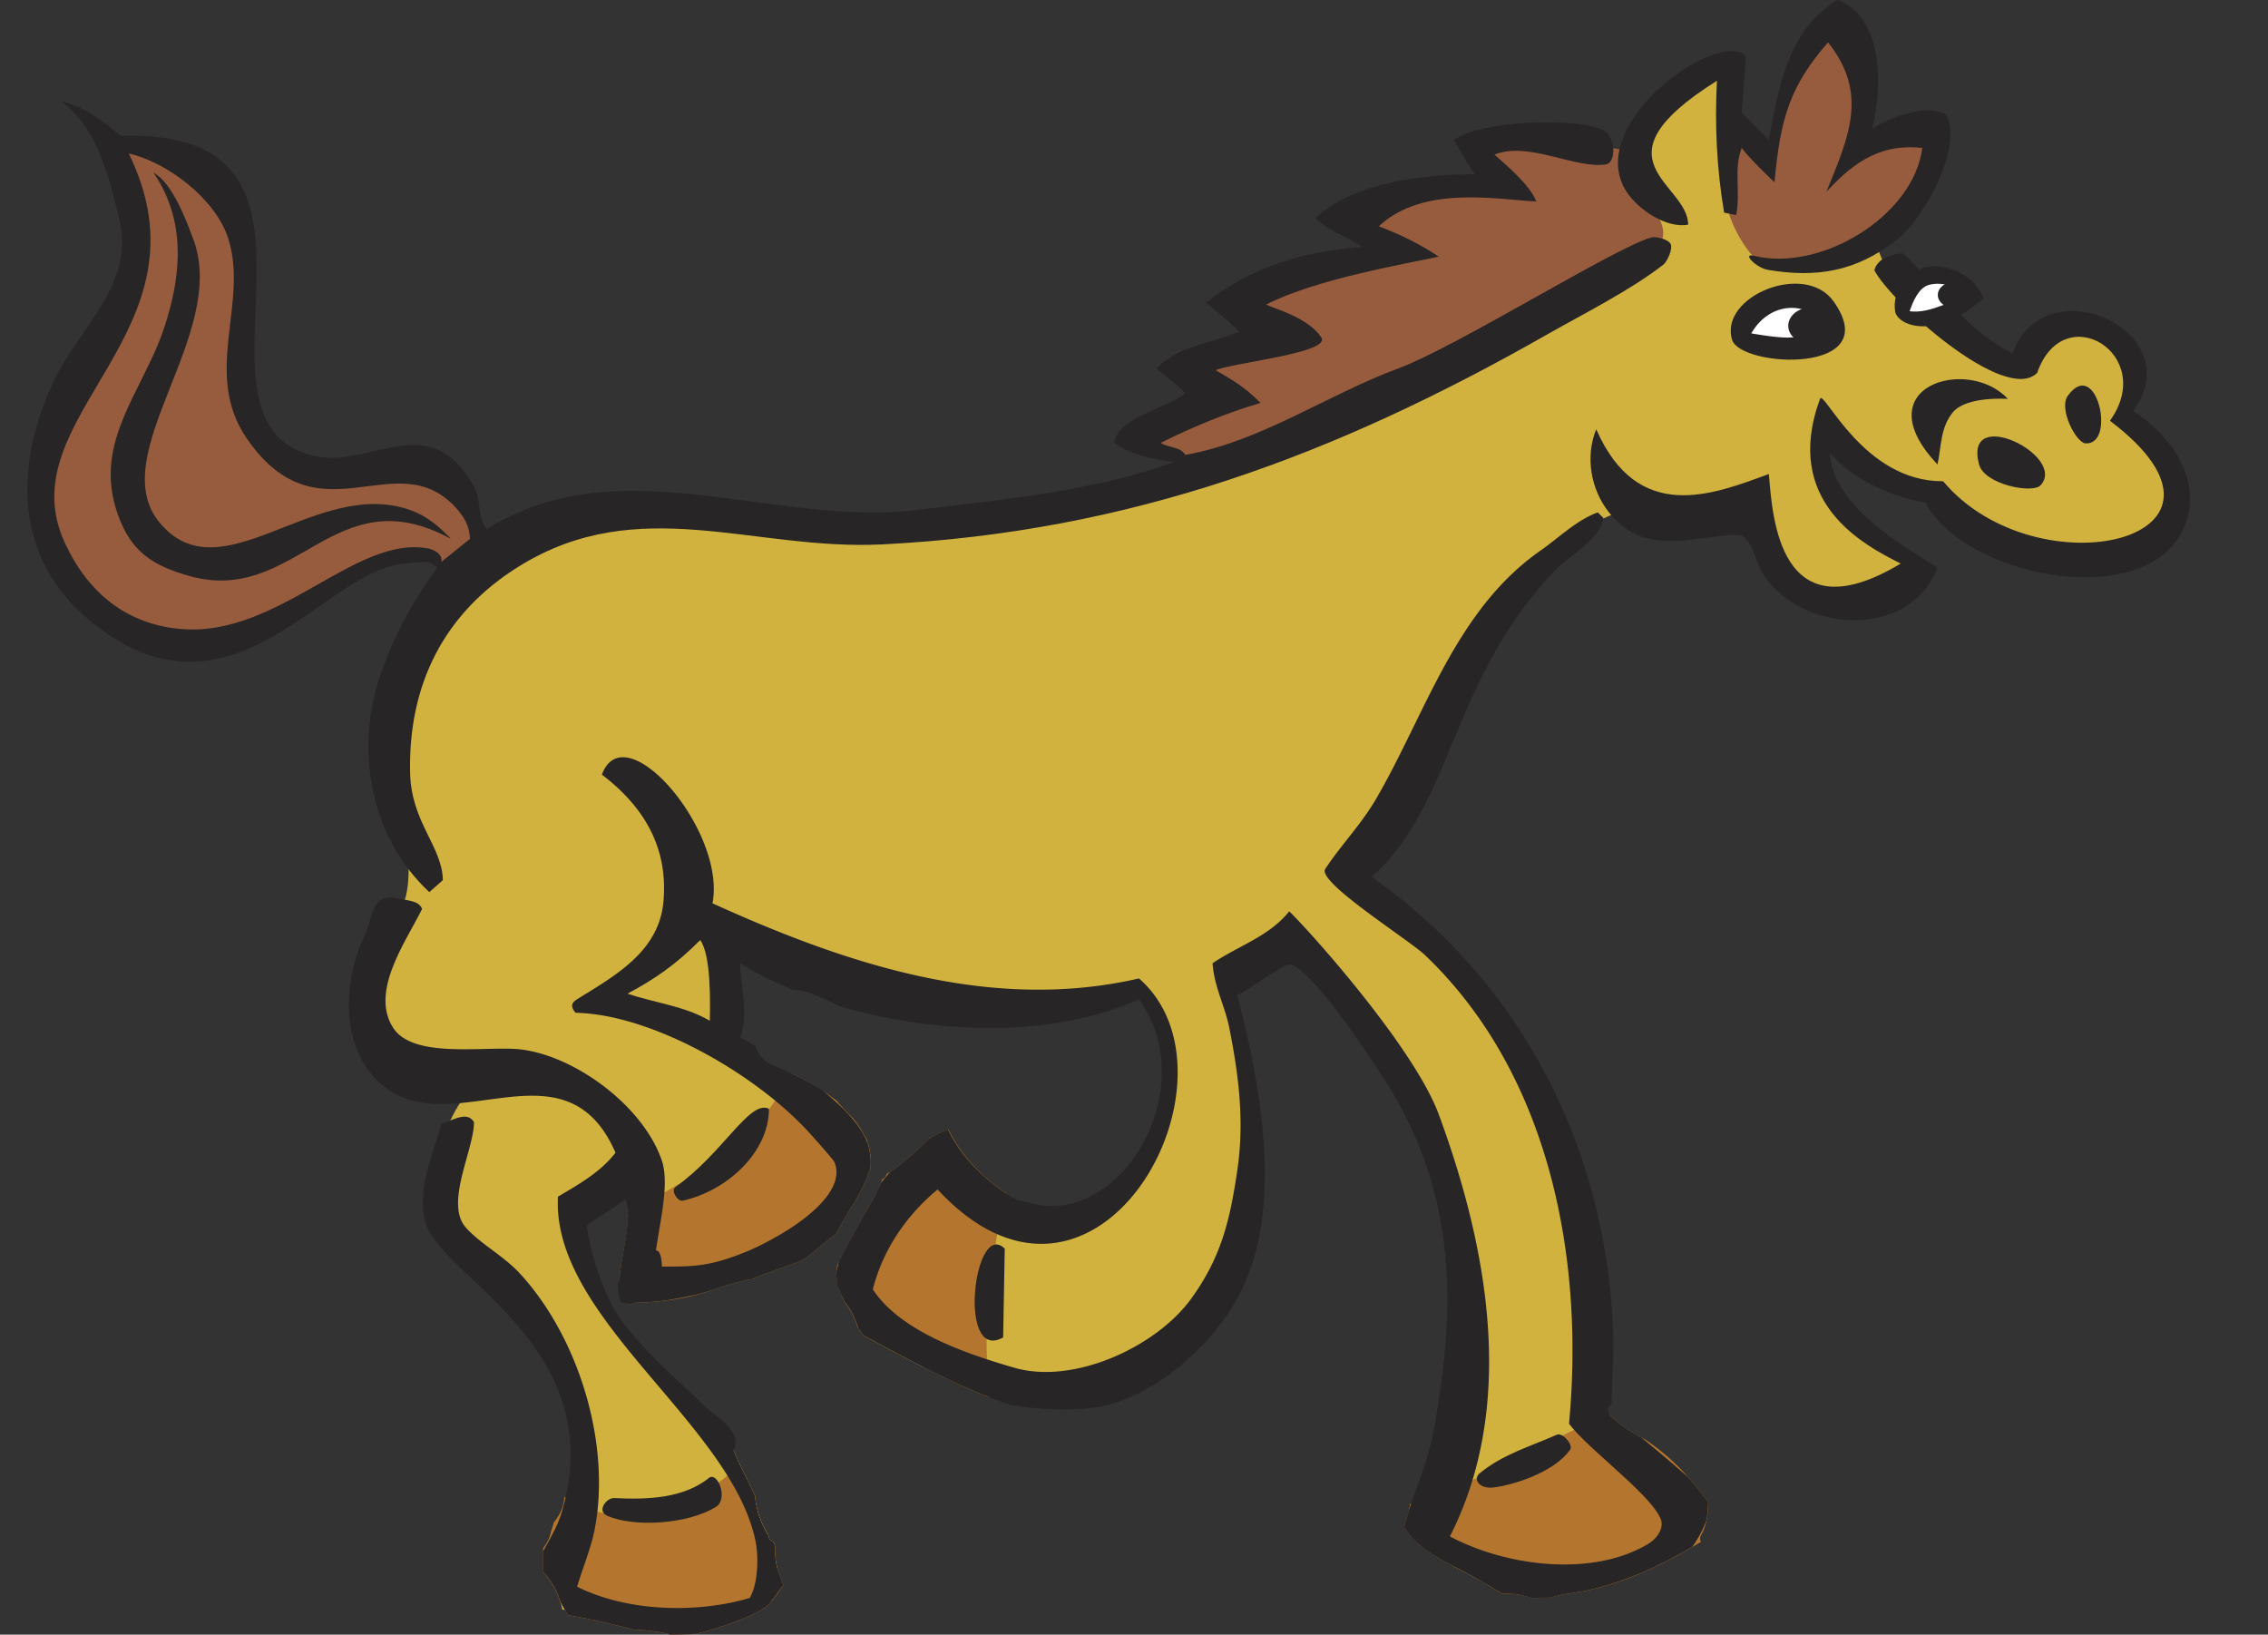 <svg xmlns="http://www.w3.org/2000/svg" width="194.282" height="140.007" viewBox="-2.145 -0.001 194.282 140.007"><rect x="-2.145" y="-0.001" width="194.282" height="140.007" fill="#333333" stroke="none"/><defs><style/></defs><g id="ID0.29444922087714076" transform="translate(.2) scale(1.4)"><path id="ID0.5249641677364707" fill="#975B3D" d="M108.014 16.081c4.091.269 10.334-4.306 8.181-7.75-1.35.193-2.529-.054-3.767-.215-.815-1.72-.082-5.746-1.831-6.782-2.313 2.315-3.12 5.167-4.144 8.235-2.691-1.345-4.898-.376-7.912-.376-3.122 0-6.243-1.777-9.204-.754-1.346.431 2.635 3.647 1.238 3.337-.969-.216-2.1-.216-3.444-.216-3.176 0-4.413.108-7.158 1.668l3.067 2.207-9.042 3.014c.484.915 1.668 1.399 1.292 2.369-.646 1.614-4.091-.269-4.306 1.507-.107 1.13 1.346 1.238 2.152 1.938l-5.597 3.014c1.096.179 2.367.539 3.014 1.077 7.948.244 12.96-4.711 21.528-7.535 3.607-1.185 5.544-2.314 9.258-2.583 4.684-.325 5.545 2.419 6.675-2.155z"/><path id="ID0.03286631219089031" fill="#D1B23E" d="M130.727 28.567c-1.184-1.561-1.184-1.938-2.314-3.391.97-4.306-1.304-5.169-4.049-4.899-1.507.162-1.93 2.006-3.444 1.938-1.184-.054-6.876-3.712-7.737-7.21-3.016.754-6.19 2.745-7.967.215-2.583-3.606-.861-6.674-1.185-11.087-2.959.484-5.489 2.369-5.704 5.328-.216 2.638 3.175 4.36 1.076 5.975-5.544 4.306-9.312 5.597-15.501 8.827-11.68 6.136-19.646 7.75-32.724 7.75-5.329 0-8.234-1.345-13.562-1.722-7.212-.538-13.94 3.66-15.071 10.764-.915 5.76 1.938 11.949.215 14.748-1.178 1.915-2.574 5.908-1.453 8.074 1.123 2.17 3.873 2.934 6.082 2.476-2.745 2.745-2.853 7.535-1.454 9.742 2.079 3.277 5.183 3.617 6.513 7.373 2.337 6.601.698 12.792.159 14.49.049.162.09.331.124.507l.38.045 6.496.781 5.956-1.374c.069-.092.14-.182.213-.268.048-.079.091-.161.144-.236.007-.337.007-.85-.027-1.473a3.684 3.684 0 0 1-.125-1.267c-.028-.095-.052-.189-.083-.284a.829.829 0 0 0-.048-.068c-.132-.034-.244-.127-.277-.314-.007-.041-.021-.079-.028-.119a5.311 5.311 0 0 1-.812-2.375c-.426-.928-.914-1.83-1.303-2.777-3.769-4.557-9.774-8.337-9.529-14.202.141-1.071 1.624-1.678 2.637-2.69 1.73 1.003 1.236 3.83.662 5.722a18.328 18.328 0 0 1-.37 1.092 13.6 13.6 0 0 1-.292.721c.188.012.372.02.555.022 2.95.092 5.95.092 8.258-2.946l.493-.31c.333-.209.675-.423 1.028-.642 2.153-1.346 4.844-2.691 4.09-5.168-.861-2.906-3.605-3.174-6.243-4.735-2.637-1.562-.592-4.79-1.291-7.75 3.444.322 4.843 2.367 8.181 3.229 6.244 1.615 10.387 1.615 16.578-.431 3.39 3.984 1.775 9.635-1.938 13.349-3.068 3.067-8.773.915-10.118-3.229-2.781 2.062-6.394 5.277-6.088 8.504l.163.347c.419.504.72 1.092.912 1.722.081.13.186.244.274.369 1.158.62 2.348 1.265 3.562 1.888.522.114 1.056.215 1.609.304 5.329.808 7.212 2.1 12.002-.27 6.082-3.014 7.104-10.333 6.297-17.169-.269-2.476-1.13-3.929-1.13-6.404 0-2.207 2.368-1.239 4.575-1.562 1.83 2.477 3.66 3.391 5.382 6.028 4.199 6.298 4.199 11.41 3.66 18.945-.323 4.629-2.153 10.011-1.399 10.926.477.578.984 1.04 1.517 1.418.524.271 1.043.55 1.556.833 2.305.885 5.012.604 8.016.279l.009-.001a19.755 19.755 0 0 0 1.726-.619c1.401-.814 2.562-2.276 2.141-3.579-1.023-3.067-4.844-3.229-5.382-6.458-.755-4.575.037-6.052-.432-10.712-1.022-10.171-6.243-16.469-14.208-22.442 7.318-6.621 6.942-16.631 15.607-21.314 3.015-1.615 5.221.269 8.073-.215 2.476 1.077 1.723 4.575 4.307 5.382 2.529.753 5.22-.108 7.104-1.992-2.744-2.745-5.812-4.252-5.812-8.127 5.327 2.1 8.826 5.975 14.263 7.105 4.138.857 9.035-2.05 6.505-5.387z"/><path id="ID0.5103596481494606" fill="#B4762E" d="M102.847 91.896c-1.068-1.461-2.283-2.79-3.835-3.808-.77-.423-1.532-.86-2.163-1.495-.008-.008-.009-.017-.016-.024-2.188.813-3.886 1.74-7.334 3.464a32.364 32.364 0 0 1-4.891 1.979c-.085.467-.219.923-.363 1.382.595 1.017 1.501 1.638 2.909 2.367a52.1 52.1 0 0 1 3.078 1.734c.032-.001.062-.005.095-.005.624 0 1.185.097 1.687.266l1.159-.008a7.16 7.16 0 0 1 1.154-.258c2.827-.362 5.557-1.627 8.072-3.162a.436.436 0 0 1 .021-.433c.349-.619.419-1.301.427-1.999z"/><path id="ID0.48582707485184073" fill="#B4762E" d="M45.767 94.673c-.027-.092-.051-.186-.081-.277l-.063-.079c-.126-.037-.232-.13-.264-.312-.004-.023-.012-.046-.016-.069a5.292 5.292 0 0 1-.821-2.421c-.311-.676-.653-1.339-.969-2.015-.661.82-1.492 1.453-2.6 2.039-2.889 1.552-5.583 1.604-8.078.039-.005.024-.019.046-.024.07a2.559 2.559 0 0 1-.627 1.468c-.078.252-.161.502-.227.757-.083.32-.246.595-.438.844v1.478c.416.438.751.969.969 1.595.054.156.102.318.563 1.034.166.024.334.054.502.084 1.176.213 2.338.491 3.496.793.761.037 1.519.095 2.252.303a74.956 74.956 0 0 0 1.572-.039c2.216-.571 4.135-1.344 4.567-1.944.124-.172.254-.332.389-.481.123-.186.236-.377.385-.544-.089-.245-.167-.493-.262-.736a3.602 3.602 0 0 1-.225-1.587z"/><path id="ID0.5547199798747897" fill="#B4762E" d="M51.554 70.375a1.14 1.14 0 0 1-.055-.254.842.842 0 0 1-.116-.352c-.276-.512-.565-1.045-.966-1.452-.306-.311-.606-.615-.877-.952a14.687 14.687 0 0 0-2.821-1.705c-.251.421-.487.851-.708 1.229-2.287 3.93-5.274 4.816-9.042 7.319-.083.055-.155.116-.229.176.002 1.281-.406 2.5-.494 3.773a.473.473 0 0 1-.121.28c.149.447.343.891.549 1.327.016.004.029-.001.045.005.078.014.153.019.229.026.031-.012.068-.016.104-.021a.43.43 0 0 1 .233-.078c1.438-.031 2.926-.229 4.301-.669.941-.3 1.849-.633 2.821-.786.04-.032.077-.066.13-.086.976-.356 1.956-.695 2.923-1.07.698-.495 1.322-1.099 2.026-1.591.125-.23.238-.468.371-.693.579-.986 1.285-2.008 1.636-3.102a.465.465 0 0 1 .104-.173v-.863a.603.603 0 0 1-.043-.288z"/><path id="ID0.6060596397146583" fill="#B4762E" d="M59.895 73.023c-1.537-1.071-2.74-2.297-3.542-3.929-.31.121-.62.239-.899.427a.423.423 0 0 1-.185.071c-.029.021-.056.044-.091.058-.008.013-.012.026-.025.039-.82.77-1.597 1.567-2.573 2.132l-.002.002a.477.477 0 0 1-.267.325c-.403 1.094-1.082 2.072-1.638 3.092a67.38 67.38 0 0 0-1.12 2.171c-.031.246-.066.492-.101.737a.427.427 0 0 1 .105.29v.28c.079.072.122.17.131.278.012.017.025.029.035.05.1.22.203.435.305.651.347.446.601.955.776 1.498.103.171.226.329.34.493 2.448 1.309 5.028 2.744 7.713 3.795-.008-.205-.02-.411-.037-.619-.323-3.956 0-6.217.646-10.118.102-.614.269-1.181.429-1.723z"/><path id="ID0.5582508374936879" fill="#272525" d="M112.865 7.874c2.576-1.536 4.401-1.181 4.598-.734.91 2.066-1.475 6.273-3.081 7.532-2.527 1.979-4.968 2.324-7.874 1.839-.726-.122-1.63-1.053-.861-.861 4.028 1 9.75-2.378 10.3-6.603-2.318-.245-4.002.628-5.869 2.69 1.328-3.3 2.626-5.991.099-9.145-2.322 2.67-2.915 4.607-3.276 8.558 0 0-1.521-1.426-2.005-2.103-.516 1.308-.051 2.761-.343 4.108l-.733-.146c-.452-2.662-.582-5.374-.44-8.069-7.797 4.897-1.772 6.245-1.761 8.802-1.325.254-3.065-.928-3.766-2.005-2.181-3.353 2.884-7.903 5.869-8.558.323-.071 1.462-.148 1.418.44l-.244 3.276 1.662 1.663c.579-3.146 1.182-6.801 4.206-8.559 2.871 1.062 2.731 5.535 2.101 7.875z"/><path id="ID0.520366549026221" fill="#272525" d="M5.714 8.313c15.453-.53 2.704 17.71 11.982 19.611 3.284.673 7.004-2.979 9.634 1.858.453.832.199 1.884.783 2.592 8.146-5.102 17.52-.118 26.311-1.174 5.797-.697 10.835-1.175 15.747-2.935-1.275-.181-2.598-.402-3.667-1.173.22-1.59 3.251-2.112 4.353-3.032-.55-.558-.948-.824-1.761-1.517 1.333-1.418 3.342-1.515 5.037-2.25-.613-.654-1.049-.985-2.005-1.76 2.688-2.207 6.115-3.18 9.535-3.423-.899-.672-2.036-.939-2.835-1.761 2.329-2.276 6.996-2.695 9.731-2.689-.466-.688-.782-1.255-1.271-2.103 1.726-1.231 7.62-1.373 9.146-.586.778.401.771 1.974.171 2.08-1.83.323-4.766-1.443-6.836-.592.773.681 2.199 1.894 2.557 2.865-2.448-.119-6.921-1.012-9.634 1.516 1.589.625 2.514 1.106 3.668 1.858-1.973.436-7.506 1.361-10.564 2.935.507.253 2.563.785 3.375 2.005.631.95-5.416 1.547-6.462 2.009.914.538 1.722.969 2.745 2.001-2.108.624-4.147 1.463-6.113 2.446.519.326 1.164.204 1.517.733 4.583-.801 8.691-3.683 13.009-5.282 3.603-1.334 13.262-7.397 15.503-8.02.277-.077 1.023.111 1.173.391.161.3-.215 1.098-.439 1.272-2.078 1.608-4.799 2.957-7.094 4.263-13.065 7.437-25.552 12.085-40.687 12.853-7.883.401-14.896-3.188-22.203 1.32-4.604 2.84-6.826 7.226-6.701 12.667.07 3.024 1.961 4.478 2.005 6.554l-.832.733c-3.659-3.416-4.608-8.856-2.908-13.525.914-2.508 2-4.408 3.396-6.331-.416-.537-1.413-.29-2.005-.244-4.851.373-10.303 10.117-18.615 3.992-6.135-4.521-4.739-11.139-2.854-15.143 1.529-3.248 5.035-5.947 4.01-9.977C5 10.929 4.353 7.899 2.095 6.211c1.394.304 2.547 1.21 3.619 2.102z"/><path id="ID0.24653478991240263" fill="#975B3D" d="M27.086 32.962l-1.761 1.418c.11-.481-.455-.763-.832-.832-4.429-.803-9.11 5.392-15.013 4.939-3.409-.26-5.783-2.236-7.19-5.281-3.589-7.772 9.282-12.873 3.913-23.817 2.378.542 5.272 2.767 6.065 5.136 1.329 3.972-1.607 8.306 1.173 12.324 4.419 6.386 9.131.154 12.813 4.254.506.564.782 1.086.832 1.859z"/><path id="ID0.7069452675059438" fill="#272525" d="M25.912 32.962c-7.189-3.911-9.479 4.179-16.09 2.25-1.95-.57-3.276-1.302-4.108-3.277-1.986-4.717 1.361-7.876 2.69-11.982.807-2.494 1.546-6.133-.685-9.389 1.157.627 2 2.899 2.446 4.108 2.133 5.78-5.473 13.115-2.103 17.263 3.759 4.628 9.576-2.78 15.356-.733.829.293 1.602.809 2.494 1.76z"/><path id="ID0.6897000474855304" fill="#272525" d="M121.46 21.634c1.955-5.457 10.958-1.395 7.385 3.521 2.1 1.302 4.128 3.897 3.289 6.633-1.797 5.855-13.528 3.655-15.993-1.028-2.214-.442-4.362-1.34-5.868-3.081.251 3.269 4.117 5.486 6.603 7.042-1.728 4.482-8.423 3.994-10.71.343-.378-.603-.706-2.361-1.517-2.347-2.785.045-5.637 1.43-7.874-1.37-1.125-1.41-1.459-3.417-.782-5.086 2.549 5.803 7.099 4.018 10.563 2.738.221 2.526.58 9.985 8.069 5.478-2.288-1.144-7.257-3.759-4.939-10.075.231-.63 2.635 5.079 7.532 5.038 5.736 6.839 19.88 3.606 10.209-3.699 2.911-4.066-2.848-7.565-4.45-2.935-1.964 1.992-9.07-4.447-9.965-6.278.205-.753 1.076-.987 1.76-1.027 2.055 1.948 3.827 4.667 6.542 6.034l.146.099z"/><path id="ID0.08290862245485187" fill="#272525" d="M110.517 18.438c3.21 4.516-5.688 4.061-6.21 2.348-.807-2.652 4.455-4.82 6.21-2.348z"/><path id="ID0.1608870690688491" fill="#FFF" d="M109.686 20.295s-1.134.369-1.995.359c-.861-.008-2.21-.261-2.21-.261.61-1.055 1.511-1.506 2.322-1.555 1.08-.066 2.003.579 1.883 1.457z"/><path id="ID0.3996476330794394" fill="#272525" d="M109.09 18.825c.371 0 .708.124.952.324.243.199.394.475.394.78 0 .305-.151.581-.394.78-.244.2-.581.324-.952.324s-.708-.124-.952-.324c-.243-.199-.394-.475-.394-.78 0-.305.151-.581.394-.78.244-.2.581-.324.952-.324z"/><path id="ID0.31966521218419075" fill="#272525" d="M121.179 24.403s-2.547-.189-3.374.832c-.761.938-.694 2.094-.93 3.179-4.529-4.775 1.856-6.661 4.304-4.011z"/><path id="ID0.6549390256404877" fill="#272525" d="M119.418 28.414c-.989-3.695 5.409-.521 3.766 1.272-.494.538-3.435-.043-3.766-1.272z"/><path id="ID0.30931072449311614" fill="#272525" d="M101.623 90.379a86.996 86.996 0 0 0-2.889-2.445c-.673-.378-1.33-.783-1.885-1.341-.229-.229-.124-.536.084-.707.032-1.669.146-3.055.087-4.557-.449-11.125-5.605-21.251-14.771-27.68 4.989-4.414 4.817-12.065 11.249-18.78.869-.908 2.772-1.888 2.935-3.18l-.343-.341c-1.285.459-2.405 1.569-3.521 2.347-5.163 3.603-7.005 9.934-10.022 15.14-.923 1.595-2.15 2.835-3.134 4.324-.527.8 5.105 4.319 6.114 5.282 7.649 7.304 9.748 18.59 8.803 28.658 1.219 1.611 5.065 4.374 5.623 5.868.177.472-.17 1.115-.767 1.477-3.407 2.065-8.711 1.387-12.145-.449 4.113-8.078 2.298-17.741-.684-25.822-1.455-3.944-7.516-10.812-9.146-12.422-1.22 1.536-3.121 2.112-4.693 3.179.104 1.471.756 2.595 1.026 3.961.587 2.965.928 5.739.489 8.706-.446 3.017-.968 5.307-2.836 7.873-2.148 2.949-7.193 5.259-10.809 4.206-2.886-.839-6.95-2.195-8.656-4.793.604-2.415 2.055-4.533 3.961-6.113 9.805 10.571 19.219-6.905 12.323-12.91-9.043 2.081-17.92-.886-26.097-4.597.861-4.414-5.362-11.667-6.766-7.874 3.268 2.491 3.989 5.242 3.766 7.775-.27 3.066-3.002 4.551-5.281 5.967-.403.25-.377.483-.098.831 4.666.082 11.086 3.768 14.35 7.388.205.229 1.423 1.583 1.496 1.757.714 1.728-1.86 3.807-4.819 5.214-.11.053-.22.104-.33.154-2.41 1.014-3.41 1.014-5.41 1.014 0 0 0-1-.367-.988.023-.168.049-.34.078-.515.282-1.741.709-3.713.285-4.976-1.107-3.288-5.208-6.356-8.559-6.798-2.04-.269-6.605.631-7.874-1.321-1.458-2.242.807-5.321 1.761-7.287-.177-.463-.761-.486-1.174-.586-1.969-.475-1.725.782-2.347 2.249-1.176 2.409-1.445 5.973.244 8.217 4.104 5.451 11.818-2.539 15.112 5.037-.917 1.194-2.25 1.937-3.521 2.689-.406 7.428 10.564 13.856 12.08 21.029.208.988.174 2.627-.343 3.521-2.927.883-7.284.95-10.563-.686.335-1.144.852-2.359 1.076-3.521 1.011-5.262-1-11.783-4.609-15.673-.966-1.041-2.379-1.784-3.265-2.765-1.327-1.468.471-4.717.488-6.455-.427-.755-1.419-.043-2.005.098-.501 1.958-1.562 4.053-.929 6.113 1.016 3.303 11.253 7.544 8.314 17.605-.251.861-.717 1.639-1.152 2.427v1.27c.421.441.764.974.984 1.604.055.157.103.321.547 1.042.167.025.334.055.502.085 1.176.213 2.338.491 3.496.793.761.037 1.519.095 2.252.303a75.05 75.05 0 0 0 1.573-.039c2.216-.572 4.134-1.345 4.566-1.944.095-.132.195-.253.296-.372a4.68 4.68 0 0 1 .478-.654c-.088-.244-.167-.492-.263-.735a3.582 3.582 0 0 1-.219-1.567c-.029-.099-.054-.197-.085-.295l-.063-.079c-.126-.037-.232-.13-.264-.312-.004-.023-.012-.046-.017-.07a5.296 5.296 0 0 1-.821-2.42c-.356-.776-.759-1.534-1.11-2.316-.07-.156-.138-.313-.203-.473.62-1.236-1.38-2.236-1.821-2.754l-.366-.349c-1.473-1.394-3.039-2.784-4.448-4.538-1.205-1.499-2.1-4.224-2.347-6.112.767-.562 1.619-.999 2.347-1.614.2.338.215.812.148 1.359-.059 1.159-.396 2.277-.476 3.439a.479.479 0 0 1-.124.284c-.001.436.056.852.208 1.225.106.032.214.062.324.087.087.021.177.037.267.055.039-.019.086-.025.132-.033a.432.432 0 0 1 .233-.078 17.542 17.542 0 0 0 1.835-.143 29.176 29.176 0 0 0 1.905-.374c.187-.05.376-.094.56-.152.914-.291 1.796-.612 2.737-.771l.098-.03c.037-.025.07-.054.116-.07.975-.356 1.956-.696 2.924-1.07.671-.477 1.276-1.05 1.946-1.531.028-.028.062-.055.091-.083.122-.223.231-.452.359-.67.579-.986 1.285-2.008 1.636-3.102a.52.52 0 0 1 .091-.164c.012-.158.017-.316.014-.476v-.027a3.746 3.746 0 0 0-.044-.493l-.002-.012c-.019-.116-.033-.232-.062-.349-.012-.047-.034-.096-.049-.143a.566.566 0 0 1-.028-.082c-.373-1.074-1.489-2.23-2.815-3.287-.942-.585-1.954-1.071-3.004-1.503-.531-.218-.879-.67-1.07-1.196a27.205 27.205 0 0 0-.907-.489c.531-1.472.026-3.041 0-4.548.973.604 2.06 1.141 3.212 1.619.409.012.829.099 1.234.265.554.228 1.104.48 1.647.751 6.033 1.774 13.247 1.896 18.309-.434 4.021 5.604-1.357 14.354-6.998 12.364a2.022 2.022 0 0 1-.928-.332c-1.635-1.106-2.924-2.354-3.763-4.061-.302.118-.604.235-.876.418-.049.033-.096.046-.142.061-.046.028-.093.053-.14.082-.008.008-.01.018-.019.025-.75.703-1.465 1.428-2.326 1.98-.209.229-.411.47-.608.715-.411.999-1.03 1.91-1.546 2.855a65.796 65.796 0 0 0-1.004 1.916c-.074.254-.131.506-.185.758-.012.078-.021.156-.032.234a.427.427 0 0 1 .105.29v.28c.079.072.122.17.131.278.012.017.025.029.035.05.089.196.181.387.271.58.391.482.67 1.042.857 1.639.09.147.199.284.297.426 2.829 1.514 5.835 3.191 8.975 4.248.01.001.02.004.029.006l.006.001c.009 0 .014.005.023.005 1.75.297 3.478.372 5.048.171 3.631-.467 7.473-3.953 9.047-7.141 2.591-5.241 1.169-12.684-.244-18.095.812-.335 2.923-2.079 3.374-1.858 1.505.736 4.435 5.19 5.429 6.701 4.809 7.305 4.51 14.399 3.277 21.469-.354 2.027-1.02 3.536-1.596 5.246-.081.32-.176.639-.276.958.596 1.015 1.505 1.629 2.912 2.357a53.93 53.93 0 0 1 3.09 1.733c.028 0 .055-.004.083-.004a5.21 5.21 0 0 1 1.679.266l1.213-.008a6.314 6.314 0 0 1 1.108-.258c2.635-.338 5.183-1.463 7.555-2.856.317-.459.638-1.012.838-1.549.089-.385.122-.784.126-1.189a19.23 19.23 0 0 0-1.218-1.513z"/><path id="ID0.26010353956371546" fill="#D1B23E" d="M41.757 62.452c-1.547-.916-3.362-1.09-5.037-1.663 1.631-.868 2.94-1.759 4.45-3.277.678.938.608 3.916.587 4.94z"/><path id="ID0.9278712212108076" fill="#272525" d="M45.375 67.831c0 2.688-2.593 5.032-5.281 5.625-.309.067-.739-.618-.44-.832 2.966-2.129 4.528-5.358 5.721-4.793z"/><path id="ID0.5757170431315899" fill="#272525" d="M59.803 76.39l-.098 5.43c-2.825 1.598-1.786-7.282.098-5.43z"/><path id="ID0.3393205441534519" fill="#272525" d="M94.397 88.687c-1.022 1.453-3.626 2.19-4.682 2.314-.915.107-1.263-.531-.861-.861 1.412-1.165 3.059-1.628 4.736-2.368.336-.149 1.017.617.807.915z"/><path id="ID0.5668331836350262" fill="#272525" d="M42.136 92.185c-1.722 1.077-5.06 1.271-6.674.538-.623-.282-.054-1.075.427-1.074 2.005.098 4.254.049 5.868-1.271.538-.246 1.114 1.348.379 1.807z"/><path id="ID0.8338625109754503" fill="#272525" d="M119.694 18.233c-2.961 2.691-5.383 1.668-5.421.736-.182-1.45 1.196-3.127 3.214-2.566.969.27 1.776.807 2.207 1.83z"/><path id="ID0.15264540491625667" fill="#FFF" d="M118.428 18.227c-.979.266-2.078.958-3.256.814.196-.589.553-1.444 1.185-1.614.84-.229 1.937.147 2.071.8z"/><path id="ID0.120642751455307" fill="#272525" d="M118.025 17.211c.312 0 .594.093.799.244.204.151.331.36.331.59 0 .23-.127.439-.331.59a1.354 1.354 0 0 1-.799.244c-.312 0-.594-.093-.799-.244-.204-.151-.331-.36-.331-.59 0-.23.127-.439.331-.59.205-.151.487-.244.799-.244z"/><path id="ID0.6889466000720859" fill="#272525" d="M124.852 24.208c1.76-2.421 2.98 3.033 1.081 2.917-.57-.036-1.667-2.111-1.081-2.917z"/></g></svg>